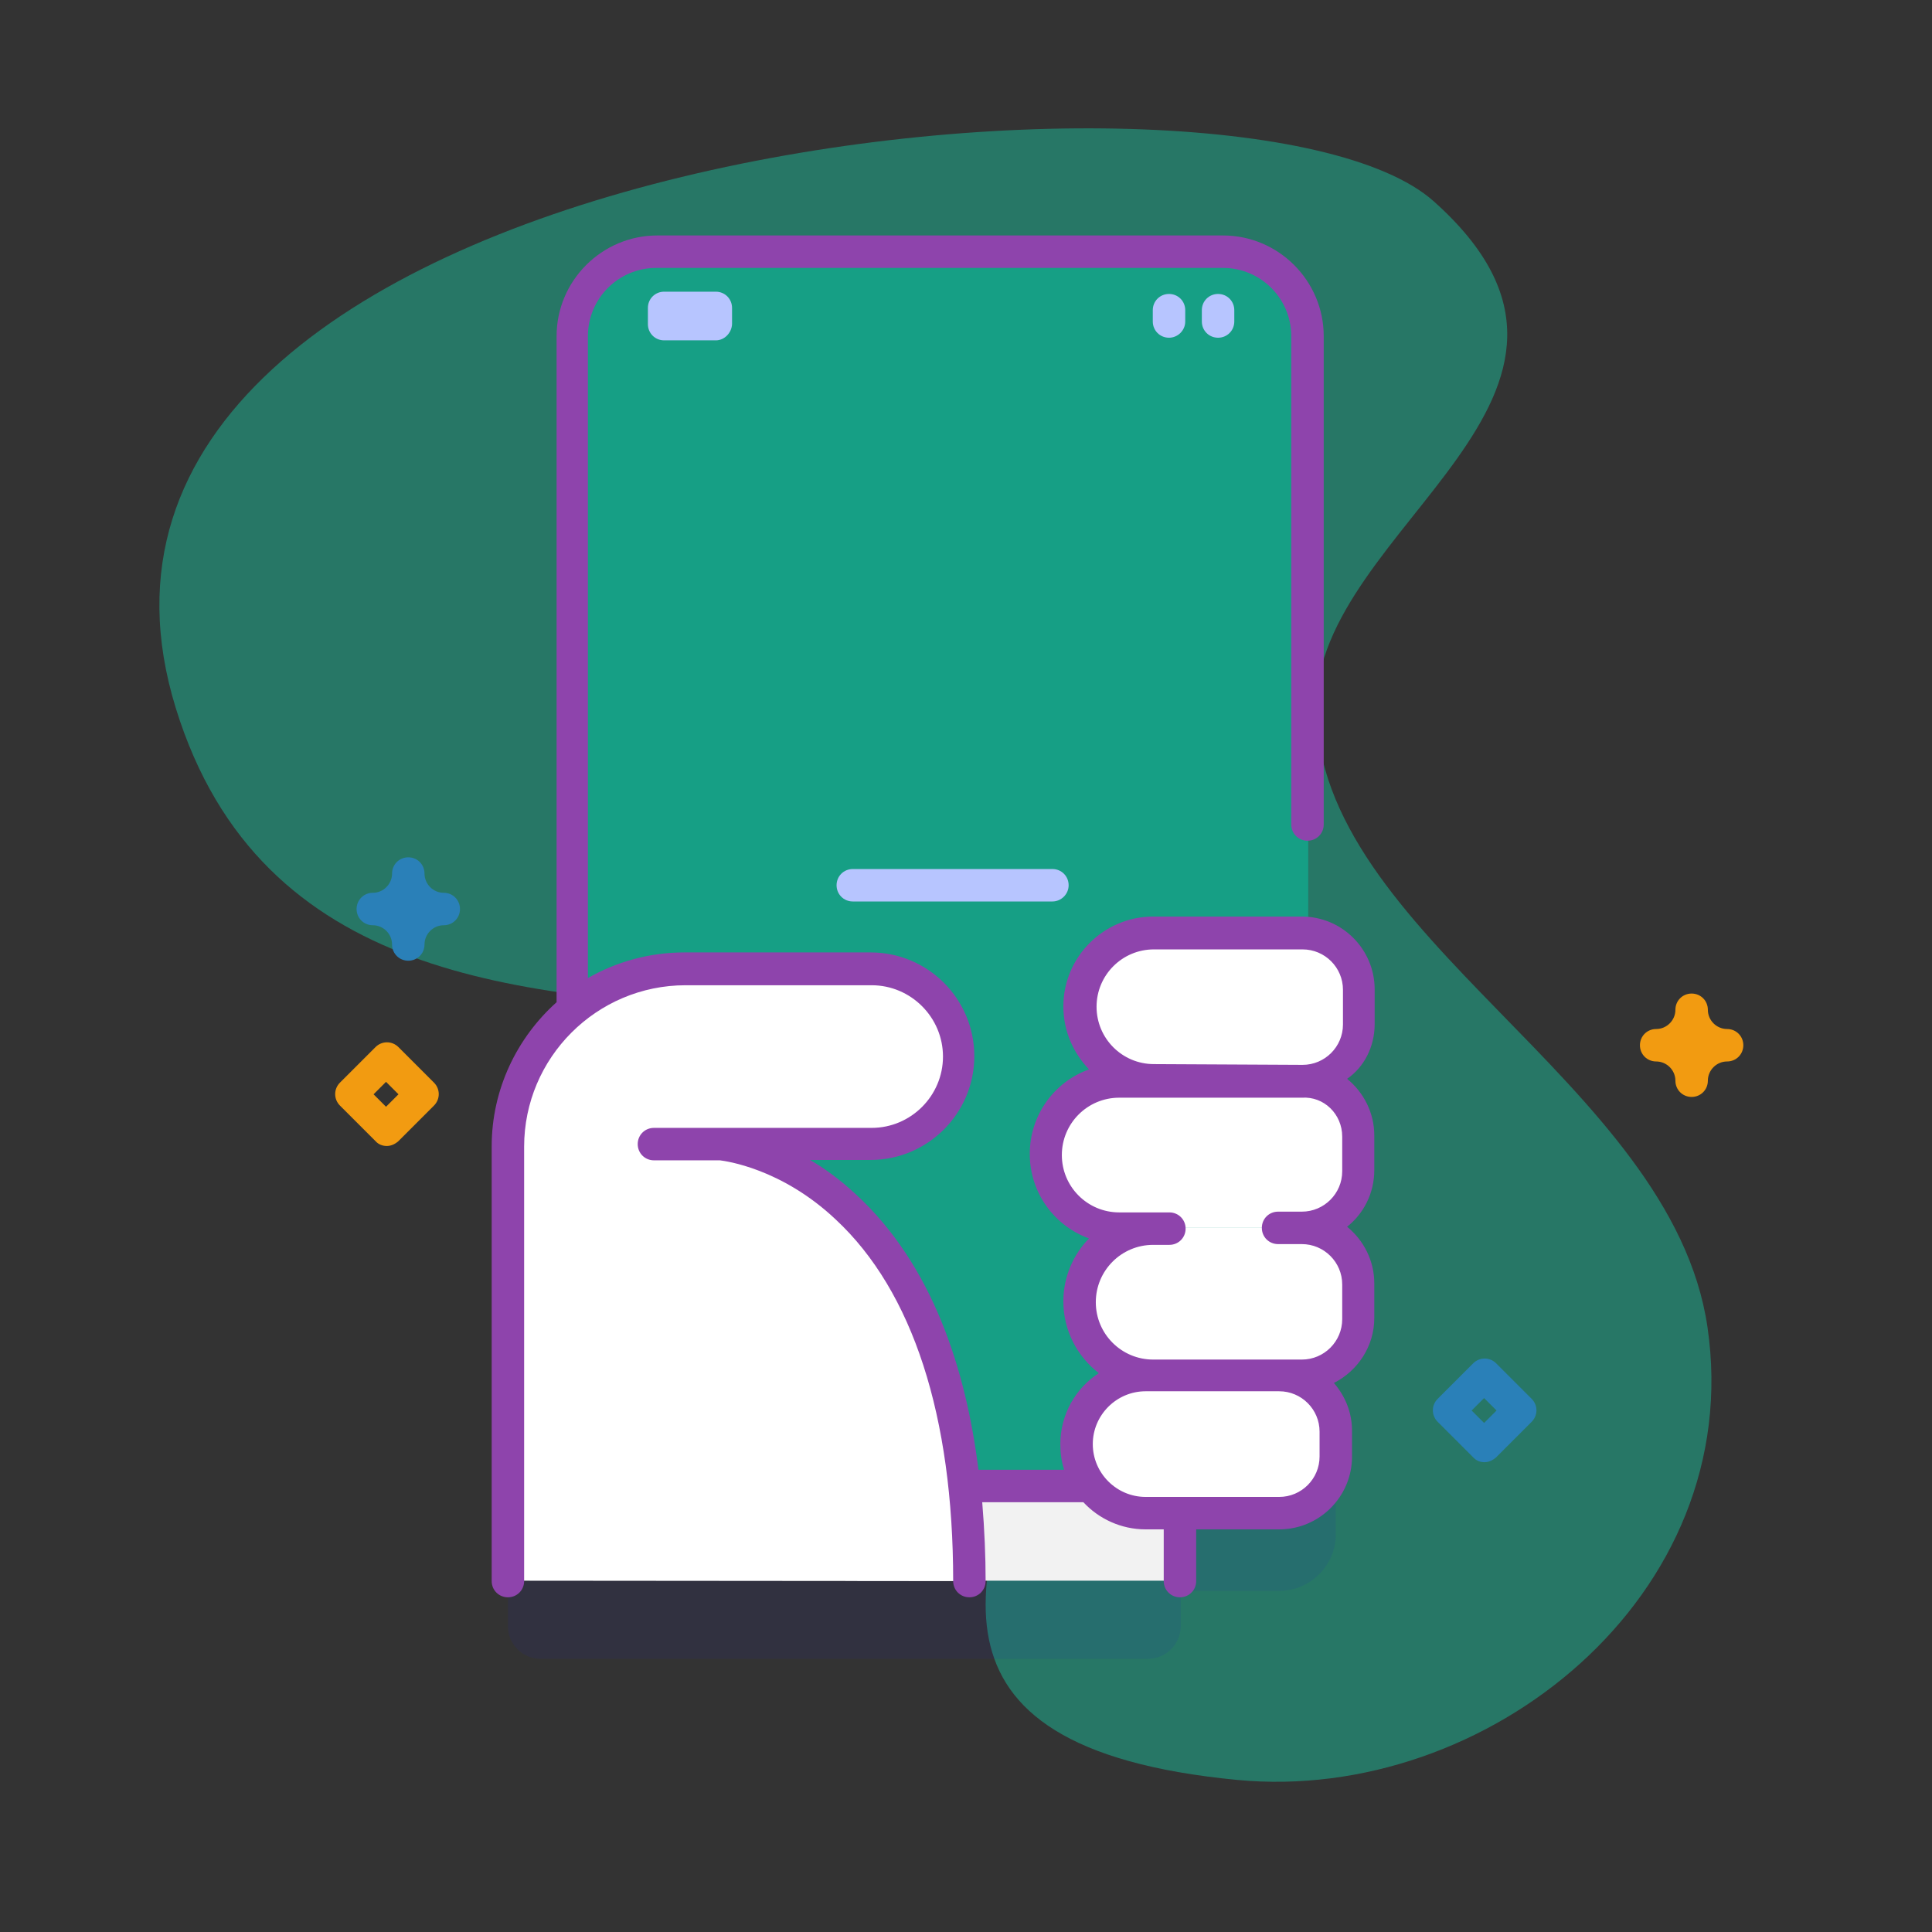 <?xml version="1.0" encoding="utf-8"?>
<!-- Generator: Adobe Illustrator 24.0.3, SVG Export Plug-In . SVG Version: 6.00 Build 0)  -->
<svg version="1.1" id="Capa_1" xmlns="http://www.w3.org/2000/svg" xmlns:xlink="http://www.w3.org/1999/xlink" x="0px" y="0px"
	 viewBox="0 0 512 512" style="enable-background:new 0 0 512 512;" xml:space="preserve">
<rect x="0" y="0" width="512" height="512" fill="#333333" stroke="none"/>
<style type="text/css">
	.st0{opacity:0.5;}
	.st1{fill:#1BBB9A;}
	.st2{opacity:0.1;fill:#2626BC;enable-background:new    ;}
	.st3{fill:#F2F2F2;}
	.st4{fill:#169F85;}
	.st5{fill:#FFFFFF;}
	.st6{fill:#B7C5FF;}
	.st7{fill:#2A80B8;}
	.st8{fill:#F29B11;}
	.st9{fill:#8E44AC;}
</style>
<g id="Capa_1_1_">
	<g class="st0">
		<path class="st1" d="M46.6,187.7c22.5,72.7,92.2,76.1,155.8,80.1c209.5,12.8-53.9,186.7,125.5,203.9c66,6.3,135-48.8,124.6-120
			c-9.5-65-103.6-103.6-103.7-164.4c0-47.8,88.9-82.5,31.1-134C328.3,7.5,0.9,39.8,46.6,187.7L46.6,187.7z"/>
	</g>
	<g>
		<g>
			<path class="st2" d="M346.7,109.6c0-12.4-10-22.4-22.4-22.4H174.2c-12.4,0-22.4,10-22.4,22.4v178.5
				c-10.5,8.6-17.2,21.7-17.2,36.4V431c0,4.7,3.9,8.6,8.6,8.6h161.1c4.7,0,8.6-3.9,8.6-8.6v-9.4H339c8.2,0,15-6.7,15-15v-6.8
				c0-5.5-2.9-10.2-7.3-12.8V109.6L346.7,109.6z"/>
			<g>
				<path class="st3" d="M227.2,376.1h85.6v42.8h-85.6L227.2,376.1L227.2,376.1z"/>
				<g>
					<g>
						<path class="st4" d="M346.7,89v282.3c0,12.4-10,22.4-22.4,22.4H174.2c-12.4,0-22.4-10-22.4-22.4V89.1
							c0-12.4,10-22.4,22.4-22.4h150.2C336.7,66.7,346.7,76.7,346.7,89z"/>
						<path class="st4" d="M290.4,83.8l5.3-17.1H202l5.3,17.1c0.9,3.1,3.9,5.2,7.1,5.2h68.8C286.5,89,289.4,86.9,290.4,83.8z"/>
					</g>
				</g>
				<g>
					<path class="st5" d="M134.6,418.9v-115c0-26,21-47.1,47.1-47.1H231c12.7,0,23.2,10.4,23.2,23.2s-10.4,23.2-23.2,23.2h-39.9
						c0,0,66,5.2,66,115.8"/>
					<g>
						<path class="st5" d="M345.1,286.3h-39.4c-10.8,0-19.5-8.7-19.5-19.5s8.7-19.5,19.5-19.5h39.4c8.2,0,15,6.7,15,15v9.2
							C360,279.6,353.3,286.3,345.1,286.3L345.1,286.3z"/>
						<path class="st5" d="M345.1,325.4h-48.3c-10.8,0-19.5-8.7-19.5-19.5s8.7-19.5,19.5-19.5h48.3c8.2,0,15,6.7,15,15v9.1
							C360,318.6,353.3,325.4,345.1,325.4L345.1,325.4z"/>
						<path class="st5" d="M345.1,364.4h-39.4c-10.8,0-19.5-8.7-19.5-19.5s8.7-19.5,19.5-19.5h39.4c8.2,0,15,6.7,15,15v9.2
							C360,357.7,353.3,364.4,345.1,364.4L345.1,364.4z"/>
						<path class="st5" d="M339.1,401h-35.4c-10.1,0-18.3-8.2-18.3-18.3c0-10.1,8.2-18.3,18.3-18.3h35.4c8.2,0,15,6.7,15,15v6.8
							C354,394.3,347.3,401,339.1,401z"/>
					</g>
				</g>
			</g>
			<g>
				<path class="st6" d="M189.7,90.2H176c-2.4,0-4.3-1.9-4.3-4.3v-4.3c0-2.4,1.9-4.3,4.3-4.3h13.7c2.4,0,4.3,1.9,4.3,4.3v4.3
					C193.9,88.2,192,90.2,189.7,90.2z"/>
				<g>
					<g>
						<path class="st6" d="M309.8,89.5c-2.4,0-4.3-1.9-4.3-4.3v-3c0-2.4,1.9-4.3,4.3-4.3s4.3,1.9,4.3,4.3v3
							C314.1,87.6,312.1,89.5,309.8,89.5z"/>
					</g>
					<g>
						<path class="st6" d="M322.8,89.5c-2.4,0-4.3-1.9-4.3-4.3v-3c0-2.4,1.9-4.3,4.3-4.3s4.3,1.9,4.3,4.3v3
							C327.1,87.6,325.2,89.5,322.8,89.5z"/>
					</g>
				</g>
			</g>
			<path class="st7" d="M108.2,254.6c-2.4,0-4.3-1.9-4.3-4.3c0-2.8-2.3-5.1-5.1-5.1c-2.4,0-4.3-1.9-4.3-4.3s1.9-4.3,4.3-4.3
				c2.8,0,5.1-2.3,5.1-5.1c0-2.4,1.9-4.3,4.3-4.3s4.3,1.9,4.3,4.3c0,2.8,2.3,5.1,5.1,5.1c2.4,0,4.3,1.9,4.3,4.3s-1.9,4.3-4.3,4.3
				c-2.8,0-5.1,2.3-5.1,5.1C112.5,252.7,110.6,254.6,108.2,254.6z"/>
			<path class="st8" d="M448.3,290.7c-2.4,0-4.3-1.9-4.3-4.3c0-2.8-2.3-5.1-5.1-5.1c-2.4,0-4.3-1.9-4.3-4.3s1.9-4.3,4.3-4.3
				c2.8,0,5.1-2.3,5.1-5.1c0-2.4,1.9-4.3,4.3-4.3s4.3,1.9,4.3,4.3c0,2.8,2.3,5.1,5.1,5.1c2.4,0,4.3,1.9,4.3,4.3s-1.9,4.3-4.3,4.3
				c-2.8,0-5.1,2.3-5.1,5.1C452.6,288.8,450.7,290.7,448.3,290.7z"/>
			<path class="st7" d="M393.4,387.5c-1.1,0-2.2-0.4-3-1.3l-9.4-9.4c-1.7-1.7-1.7-4.4,0-6.1l9.4-9.4c1.7-1.7,4.4-1.7,6.1,0l9.4,9.4
				c1.7,1.7,1.7,4.4,0,6.1l-9.4,9.4C395.6,387,394.5,387.5,393.4,387.5z M390,373.8l3.3,3.3l3.3-3.3l-3.3-3.3L390,373.8z"/>
			<path class="st8" d="M102.5,303.7c-1.1,0-2.2-0.4-3-1.3l-9.4-9.4c-1.7-1.7-1.7-4.4,0-6.1l9.4-9.4c1.7-1.7,4.4-1.7,6.1,0l9.4,9.4
				c1.7,1.7,1.7,4.4,0,6.1l-9.4,9.4C104.6,303.3,103.5,303.7,102.5,303.7z M99,290l3.3,3.3l3.3-3.3l-3.3-3.3L99,290z"/>
		</g>
		<g>
			<path class="st6" d="M278.9,238.9H226c-2.4,0-4.3-1.9-4.3-4.3s1.9-4.3,4.3-4.3h52.9c2.4,0,4.3,1.9,4.3,4.3
				S281.2,238.9,278.9,238.9z"/>
		</g>
	</g>
	<path class="st9" d="M364.3,271.4v-9.2c0-10.6-8.6-19.3-19.3-19.3h-39.4c-13.1,0-23.8,10.7-23.8,23.8c0,6.5,2.6,12.3,6.8,16.7
		c-9.2,3.3-15.7,12.1-15.7,22.4c0,10.4,6.6,19.1,15.7,22.4c-4.2,4.3-6.8,10.2-6.8,16.7c0,7.7,3.7,14.6,9.4,19
		c-6.2,4-10.2,11-10.2,18.8c0,2.4,0.3,4.6,1,6.8h-22.7c-3.3-26.4-12.1-54.3-32.6-73.1c-4.1-3.8-8.1-6.7-12-9h16
		c15.1,0,27.5-12.3,27.5-27.5s-12.3-27.5-27.5-27.5h-49.3c-9.3,0-18.1,2.5-25.6,6.8V89.1c0-10,8.1-18.1,18.1-18.1h150.2
		c10,0,18.1,8.1,18.1,18.1v129.4c0,2.4,1.9,4.3,4.3,4.3s4.3-1.9,4.3-4.3V89.1c0-14.7-12-26.7-26.7-26.7H174.2
		c-14.7,0-26.7,12-26.7,26.7v176.5c-10.5,9.4-17.2,23.1-17.2,38.2V419c0,2.4,1.9,4.3,4.3,4.3s4.3-1.9,4.3-4.3V303.9
		c0-23.6,19.2-42.8,42.8-42.8H231c10.4,0,18.9,8.5,18.9,18.9s-8.5,18.9-18.9,18.9h-40h-17.7c-2.4,0-4.3,1.9-4.3,4.3s1.9,4.3,4.3,4.3
		h17.5c1.5,0.2,16.3,2.1,30.7,15.7c20.4,19,31.1,52.1,31.1,95.8c0,2.4,1.9,4.3,4.3,4.3c2.4,0,4.3-1.9,4.3-4.3
		c0-6.6-0.3-13.6-0.9-20.9h26.8c4.1,4.4,10,7.2,16.5,7.2h4.8V419c0,2.4,1.9,4.3,4.3,4.3s4.3-1.9,4.3-4.3v-13.7h22
		c10.6,0,19.3-8.6,19.3-19.3v-6.8c0-4.9-1.8-9.2-4.8-12.7c6.3-3.2,10.7-9.7,10.7-17.2v-9.2c0-6-2.8-11.4-7.2-15
		c4.4-3.5,7.2-8.9,7.2-15v-9.2c0-6-2.8-11.4-7.2-15C361.5,282.8,364.3,277.4,364.3,271.4L364.3,271.4z M349.7,386
		c0,5.9-4.8,10.7-10.7,10.7h-35.4c-7.7,0-14-6.3-14-14s6.3-14,14-14h2H339c5.9,0,10.7,4.8,10.7,10.7V386L349.7,386z M355.7,301.2
		v9.2c0,5.9-4.8,10.7-10.7,10.7h-6.3c-2.4,0-4.3,1.9-4.3,4.3s1.9,4.3,4.3,4.3h6.3c5.9,0,10.7,4.8,10.7,10.7v9.2
		c0,5.9-4.8,10.7-10.7,10.7h-6h-33.4c-8.4,0-15.2-6.8-15.2-15.2c0-8.4,6.8-15.2,15.2-15.2h4.3c2.4,0,4.3-1.9,4.3-4.3
		s-1.9-4.3-4.3-4.3h-4.3h-9c-8.4,0-15.2-6.8-15.2-15.2s6.8-15.2,15.2-15.2h9H345C350.9,290.5,355.7,295.3,355.7,301.2L355.7,301.2z
		 M305.8,282c-8.4,0-15.2-6.8-15.2-15.2c0-8.4,6.8-15.2,15.2-15.2h39.4c5.9,0,10.7,4.8,10.7,10.7v9.2c0,5.9-4.8,10.7-10.7,10.7
		L305.8,282z"/>
</g>
</svg>
